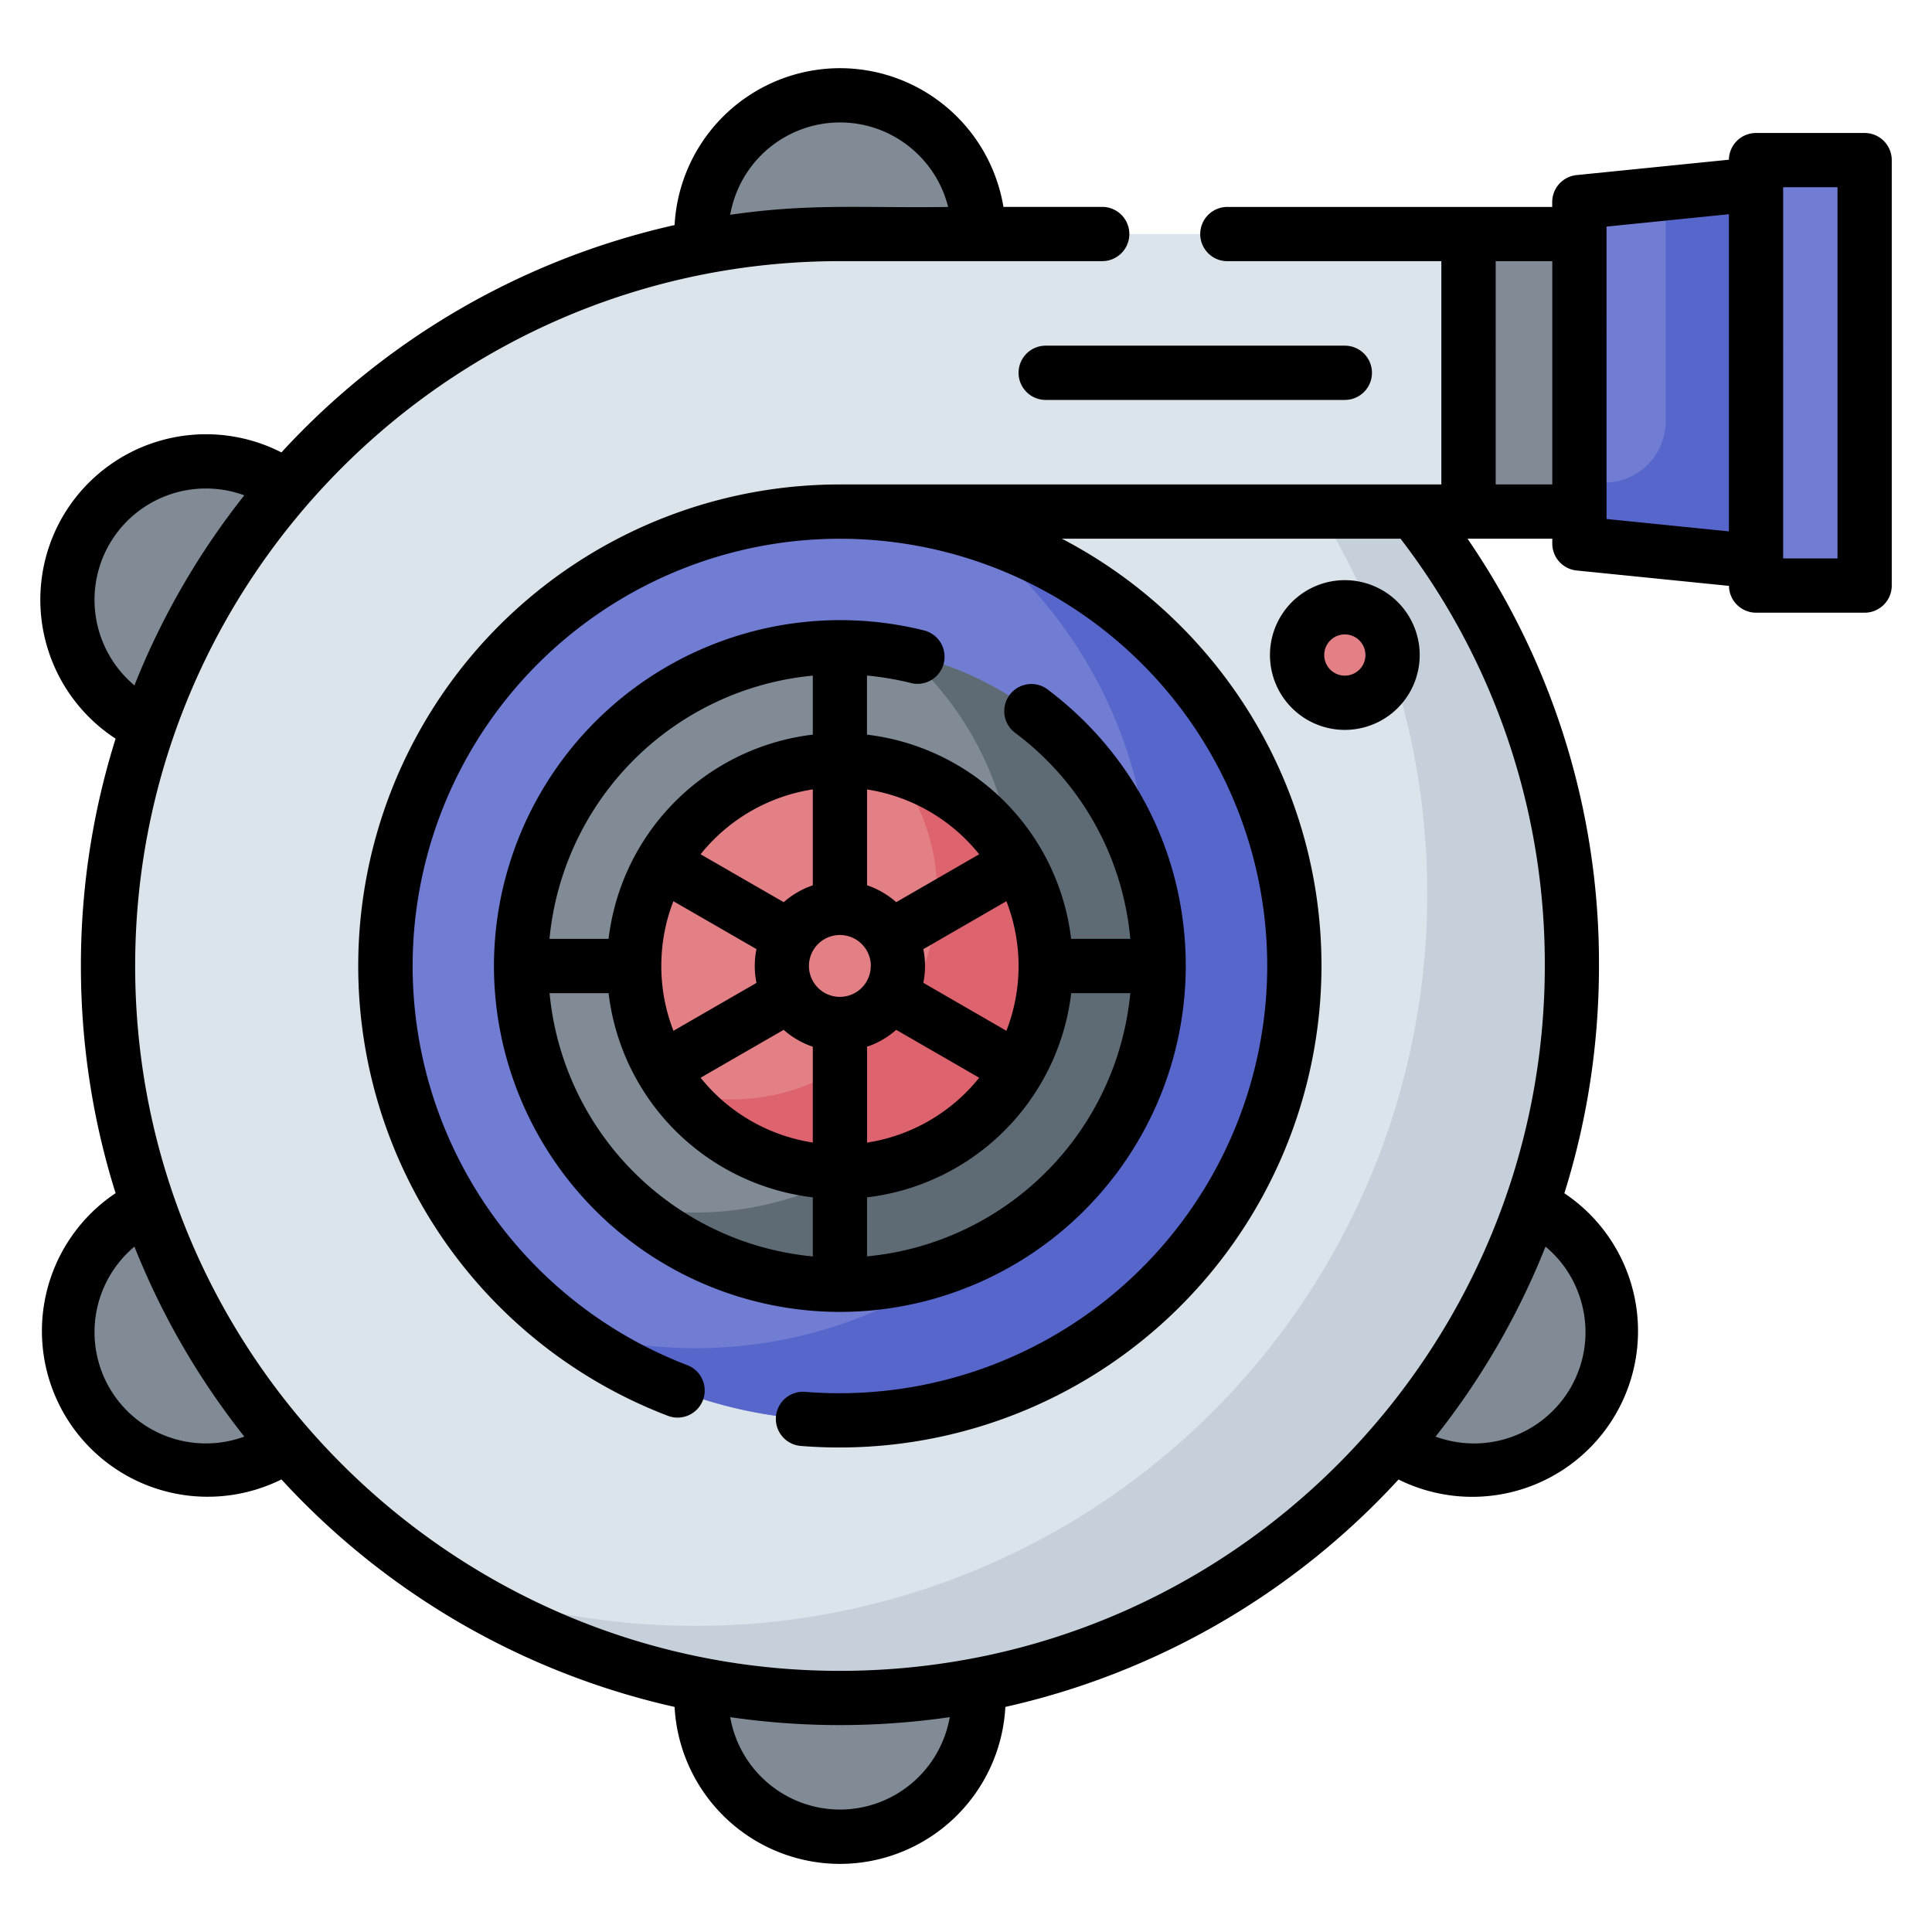 <svg width="24" height="24" fill="none" xmlns="http://www.w3.org/2000/svg">
  <defs/>
  <path d="M19.62 2.907h-9.186A9.092 9.092 0 1019.527 12a9.054 9.054 0 00-1.964-5.645h2.056V2.907z" fill="#DAE4EA"/>
  <path d="M17.73 11.101A9.092 9.092 0 015.5 19.639 9.092 9.092 0 0017.562 6.355h-1.168a9.05 9.05 0 011.335 4.746z" fill="#C6D0DA"/>
  <path d="M10.434 17.645a5.645 5.645 0 100-11.29 5.645 5.645 0 000 11.29z" fill="#707DD3"/>
  <path d="M12.019 6.58a5.645 5.645 0 01-4.965 9.94 5.645 5.645 0 104.965-9.94z" fill="#5766CB"/>
  <path d="M10.434 15.96a3.96 3.96 0 100-7.92 3.96 3.96 0 000 7.92z" fill="#808B95"/>
  <path d="M11.248 8.124a3.96 3.96 0 01-3.424 6.854 3.96 3.96 0 103.424-6.854z" fill="#5E6B75"/>
  <path d="M10.434 14.556a2.556 2.556 0 100-5.112 2.556 2.556 0 000 5.112z" fill="#E28086"/>
  <path d="M11.105 9.533a2.556 2.556 0 01-2.688 4.035 2.556 2.556 0 102.688-4.035z" fill="#DD636E"/>
  <path d="M19.62 6.752l2.194.222V2.289l-2.195.222v4.24z" fill="#707DD3"/>
  <path d="M20.691 2.402v2.832a.76.76 0 01-.837.757l-.235-.024v.785l2.195.222V2.289l-1.123.113z" fill="#5766CB"/>
  <path d="M21.814 1.989h1.35v5.285h-1.35V1.989z" fill="#707DD3"/>
  <g fill="#808B95">
    <path d="M19.173 15.059a1.728 1.728 0 00-.146-.076 9.082 9.082 0 01-1.715 2.966 1.72 1.72 0 101.86-2.89zM10.434 21.093a9.144 9.144 0 01-1.712-.16 1.72 1.72 0 103.426 0 9.144 9.144 0 01-1.714.16zM1.843 14.984a1.72 1.72 0 101.715 2.966 9.085 9.085 0 01-1.715-2.966zM1.843 9.018a9.083 9.083 0 011.715-2.965 1.72 1.72 0 10-1.715 2.965zM10.434 2.908h1.721v-.003a1.72 1.72 0 10-3.433.164 9.14 9.14 0 011.713-.16z"/>
  </g>
  <path d="M16.706 8.73a.593.593 0 100-1.185.593.593 0 000 1.185z" fill="#E28086"/>
  <path d="M18.242 2.907h1.377v3.448h-1.377V2.907z" fill="#808B95"/>
  <path d="M11.307 8.483a.337.337 0 10.162-.654A4.302 4.302 0 006.136 12a4.302 4.302 0 004.298 4.297A4.302 4.302 0 0014.73 12c0-1.355-.62-2.603-1.7-3.423a.337.337 0 10-.407.536 3.595 3.595 0 011.418 2.55h-.735a2.899 2.899 0 00-2.536-2.537v-.734c.181.017.36.047.536.09zm-1.21-.09v.733a2.899 2.899 0 00-2.537 2.537h-.734a3.63 3.63 0 013.27-3.27zm.72 3.607a.384.384 0 11-.768-.001.384.384 0 01.769.001zm-2.602 0c0-.284.053-.555.15-.805l1.032.595a1.06 1.06 0 000 .42l-1.031.595A2.209 2.209 0 018.215 12zm1.52-.793l-1.032-.595a2.22 2.22 0 011.394-.806v1.192a1.056 1.056 0 00-.362.21zm0 1.586c.104.092.227.164.362.21v1.19a2.22 2.22 0 01-1.394-.805l1.032-.595zm1.036.21a1.06 1.06 0 00.362-.21l1.031.595a2.22 2.22 0 01-1.393.806v-1.192zM12.653 12c0 .284-.054.555-.151.805l-1.032-.596a1.055 1.055 0 000-.418l1.032-.596c.097.25.151.521.151.805zm-5.827.337h.734a2.899 2.899 0 002.537 2.537v.734a3.63 3.63 0 01-3.27-3.271zm3.945 3.27v-.733a2.899 2.899 0 002.536-2.537h.734a3.63 3.63 0 01-3.27 3.27zm1.393-4.995l-1.031.595a1.059 1.059 0 00-.362-.21v-1.19a2.22 2.22 0 011.393.805z" fill="#000"/>
  <path d="M23.163 1.652h-1.349a.337.337 0 00-.337.332l-1.892.191a.337.337 0 00-.303.336v.06h-4.017a.337.337 0 100 .673h2.64v2.774h-7.47a5.982 5.982 0 00-2.138 11.57.337.337 0 00.24-.63A5.308 5.308 0 1115.742 12a5.314 5.314 0 01-5.74 5.29.337.337 0 10-.054.672A5.989 5.989 0 0016.416 12c0-2.305-1.31-4.31-3.225-5.308h4.207A8.66 8.66 0 0119.19 12c0 4.76-3.86 8.756-8.76 8.756-4.796 0-8.751-3.904-8.751-8.756 0-4.822 3.92-8.756 8.755-8.756h3.258a.337.337 0 100-.674h-1.227a2.06 2.06 0 00-2.03-1.723A2.06 2.06 0 008.38 2.796 9.433 9.433 0 003.496 5.62a2.06 2.06 0 00-2.72.802 2.06 2.06 0 00.66 2.754A9.396 9.396 0 001.005 12c0 .983.151 1.93.431 2.822a2.059 2.059 0 002.06 3.556 9.433 9.433 0 004.884 2.826 2.06 2.06 0 002.054 1.95 2.06 2.06 0 002.055-1.95 9.433 9.433 0 004.884-2.825 2.059 2.059 0 002.06-3.556c.28-.892.43-1.84.43-2.823a9.32 9.32 0 00-1.633-5.308h1.053v.06c0 .173.13.317.303.335l1.892.191a.337.337 0 00.336.333h1.35c.185 0 .336-.151.336-.337V1.989a.337.337 0 00-.337-.337zM9.071 2.668a1.386 1.386 0 011.363-1.147c.649 0 1.195.448 1.344 1.05-1.07.015-1.701-.048-2.707.097zM1.359 6.76a1.385 1.385 0 011.676-.607A9.361 9.361 0 001.67 8.514a1.386 1.386 0 01-.311-1.754zm0 10.48a1.386 1.386 0 01.311-1.754c.338.85.795 1.64 1.365 2.36a1.386 1.386 0 01-1.676-.606zm10.439 4.091a1.386 1.386 0 01-1.364 1.148 1.386 1.386 0 01-1.363-1.148 9.448 9.448 0 002.339.048l.02-.002c.123-.013.245-.028.368-.046zm7.712-4.091a1.386 1.386 0 01-1.677.606 9.364 9.364 0 001.366-2.36c.217.18.374.424.449.704.096.357.046.73-.138 1.05zm-.93-11.222V3.244h.703v2.774h-.704zm1.376-3.203l1.521-.154v3.94l-1.52-.154V2.815zm2.87 4.122h-.675V2.326h.675v4.61z" fill="#000"/>
  <path d="M17.636 8.137a.93.93 0 00-1.86 0 .93.93 0 001.86 0zm-.93.256a.256.256 0 110-.512.256.256 0 010 .512zM12.653 4.631c0 .186.151.337.337.337h3.716a.337.337 0 000-.674H12.99a.337.337 0 00-.337.337z" fill="#000"/>
</svg>
